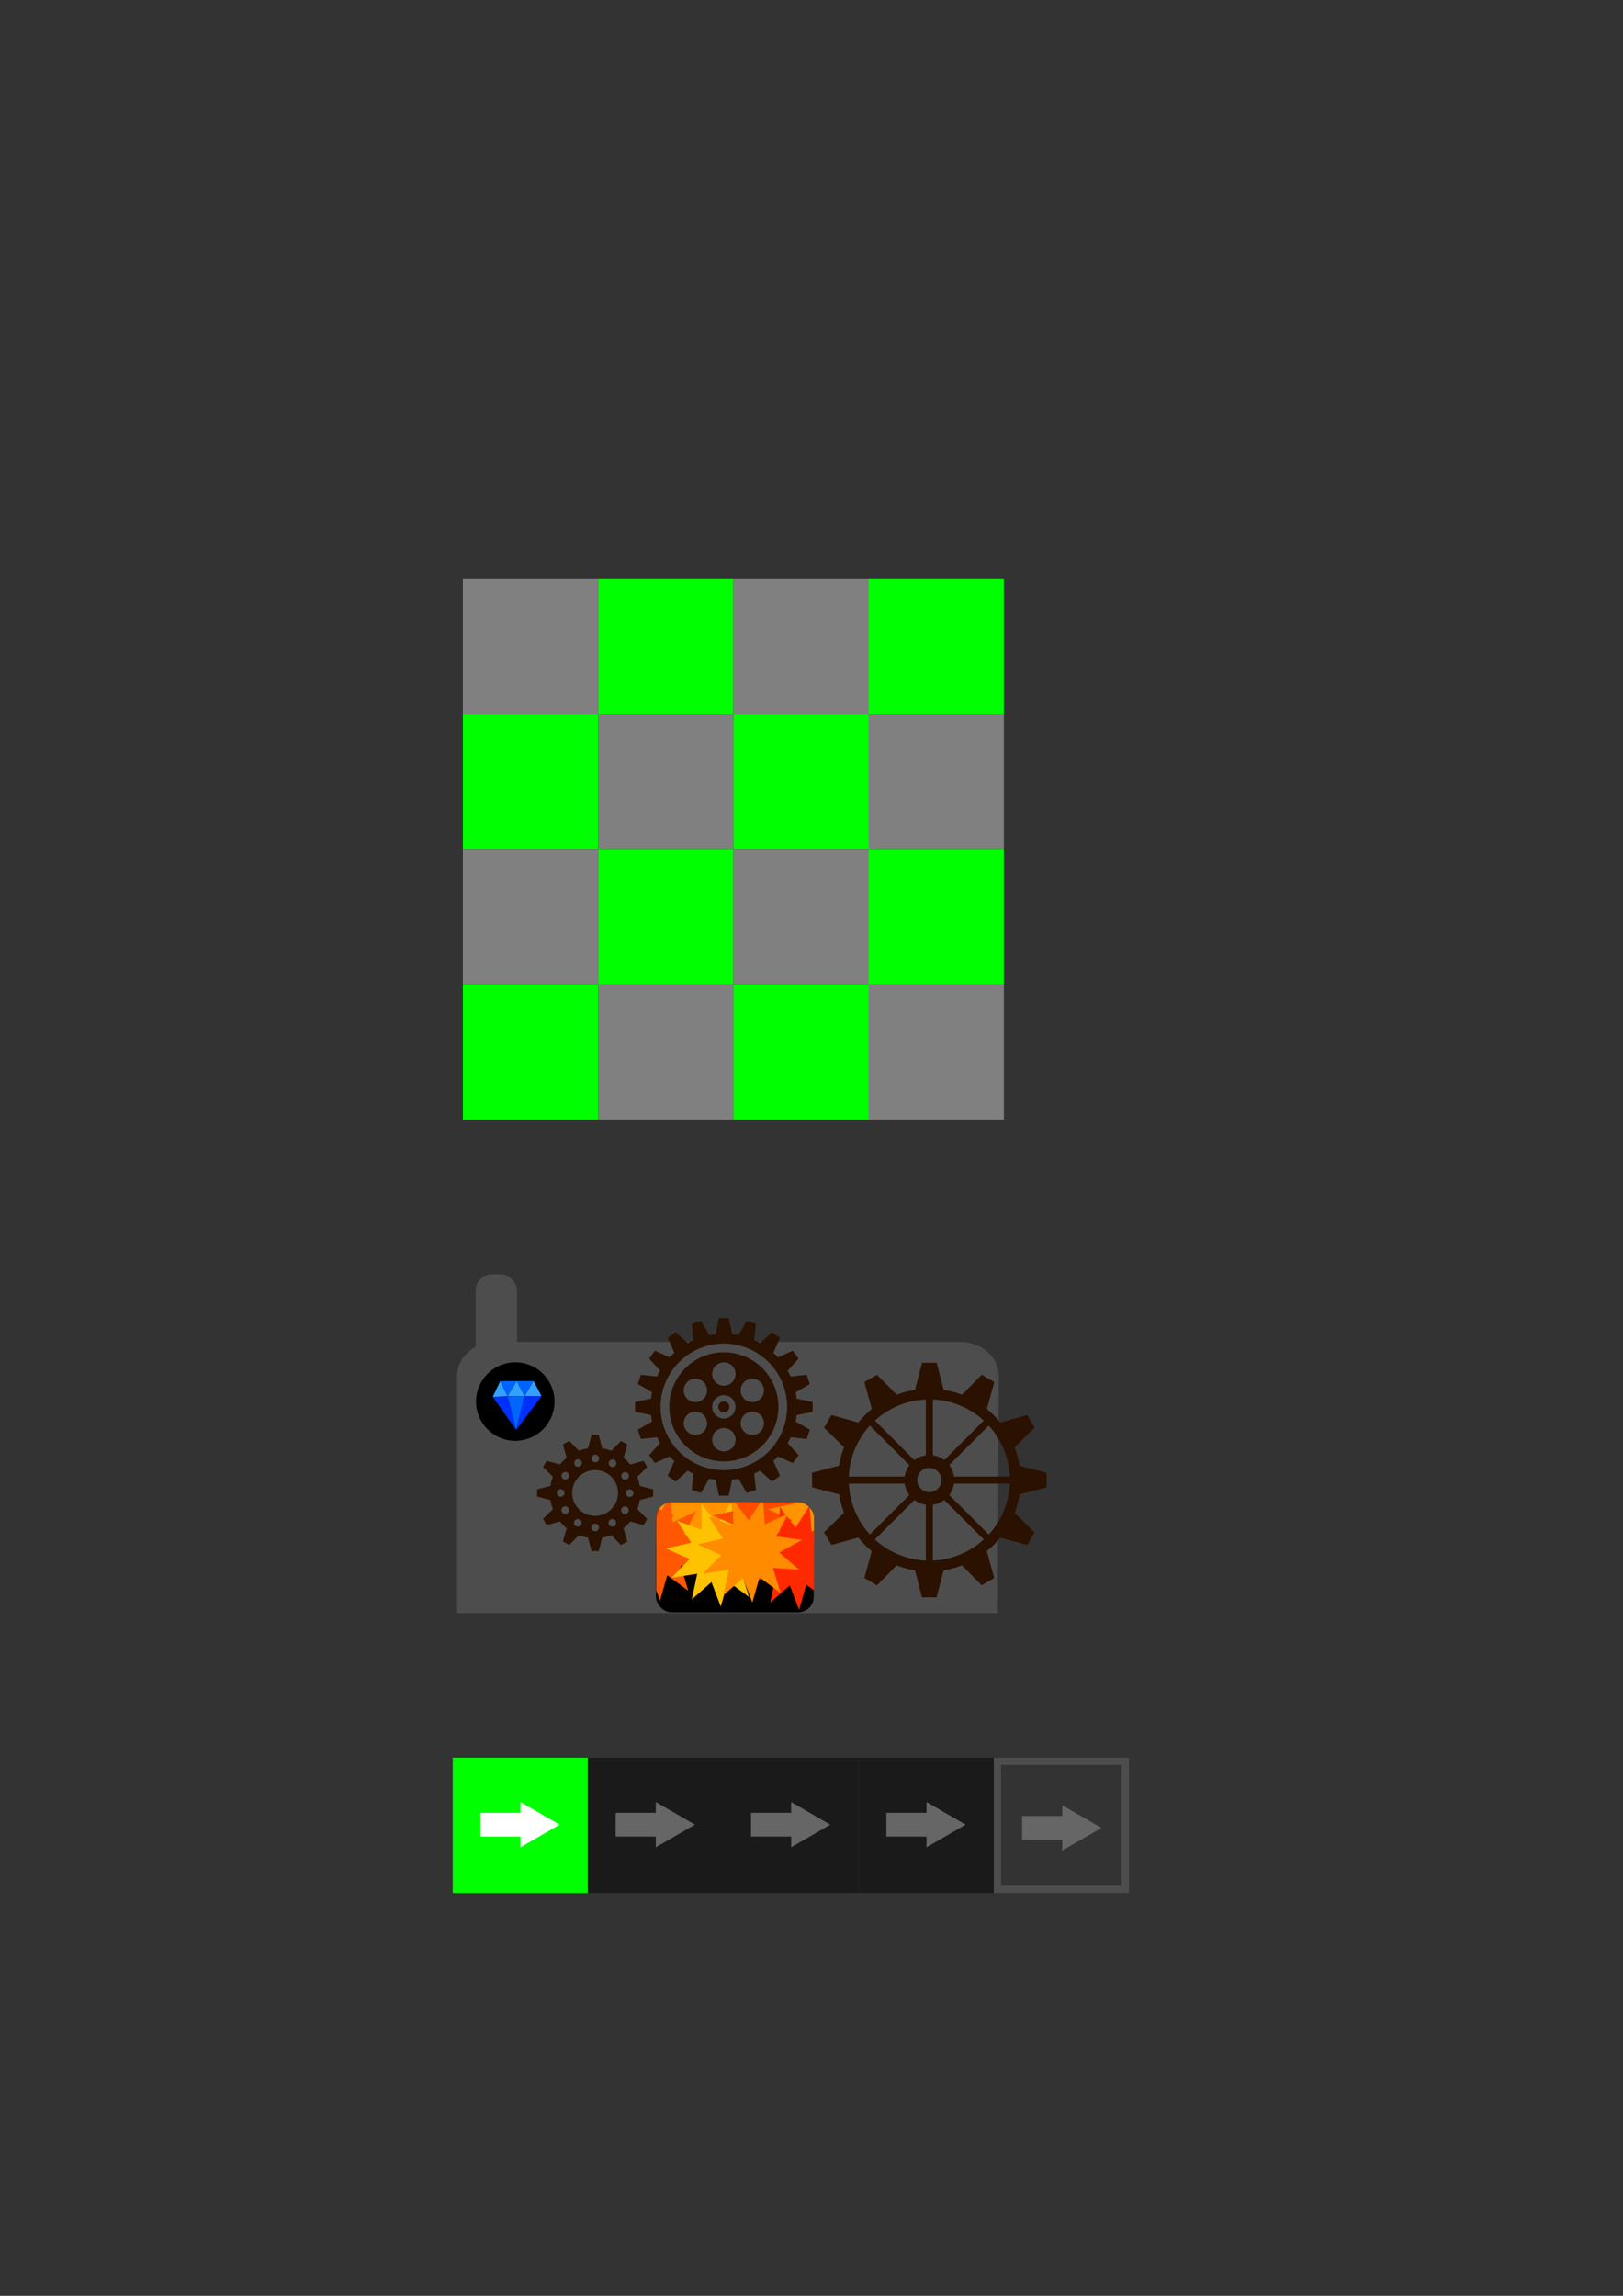 <?xml version="1.0" encoding="UTF-8" standalone="no"?>
<!-- Created with Inkscape (http://www.inkscape.org/) -->

<svg
   xmlns:osb="http://www.openswatchbook.org/uri/2009/osb"
   xmlns:dc="http://purl.org/dc/elements/1.1/"
   xmlns:cc="http://creativecommons.org/ns#"
   xmlns:rdf="http://www.w3.org/1999/02/22-rdf-syntax-ns#"
   xmlns:svg="http://www.w3.org/2000/svg"
   xmlns="http://www.w3.org/2000/svg"
   xmlns:sodipodi="http://sodipodi.sourceforge.net/DTD/sodipodi-0.dtd"
   xmlns:inkscape="http://www.inkscape.org/namespaces/inkscape"
   width="210mm"
   height="297mm"
   viewBox="0 0 210 297"
   version="1.1"
   id="svg8"
   inkscape:version="0.92.4 (unknown)"
   sodipodi:docname="gem_bank.svg">
  <rect x="0" y="0" width="210" height="297" fill="#333333" stroke="none"/>
  <defs
     id="defs2">
    <linearGradient
       id="linearGradient6658"
       osb:paint="solid">
      <stop
         style="stop-color:#604c43;stop-opacity:1;"
         offset="0"
         id="stop6660" />
    </linearGradient>
    <clipPath
       clipPathUnits="userSpaceOnUse"
       id="clipPath948">
      <rect
         style="color:#000000;clip-rule:nonzero;display:inline;overflow:visible;visibility:visible;opacity:1;isolation:auto;mix-blend-mode:normal;color-interpolation:sRGB;color-interpolation-filters:linearRGB;solid-color:#000000;solid-opacity:1;fill:#000000;fill-opacity:1;fill-rule:nonzero;stroke:none;stroke-width:4;stroke-linecap:round;stroke-linejoin:round;stroke-miterlimit:4;stroke-dasharray:none;stroke-dashoffset:0;stroke-opacity:1;color-rendering:auto;image-rendering:auto;shape-rendering:auto;text-rendering:auto;enable-background:accumulate"
         id="rect950"
         width="20.411"
         height="14.174"
         x="121.897"
         y="141.841"
         ry="2.005" />
    </clipPath>
    <clipPath
       clipPathUnits="userSpaceOnUse"
       id="clipPath948-6">
      <rect
         style="color:#000000;clip-rule:nonzero;display:inline;overflow:visible;visibility:visible;opacity:1;isolation:auto;mix-blend-mode:normal;color-interpolation:sRGB;color-interpolation-filters:linearRGB;solid-color:#000000;solid-opacity:1;fill:#000000;fill-opacity:1;fill-rule:nonzero;stroke:none;stroke-width:4;stroke-linecap:round;stroke-linejoin:round;stroke-miterlimit:4;stroke-dasharray:none;stroke-dashoffset:0;stroke-opacity:1;color-rendering:auto;image-rendering:auto;shape-rendering:auto;text-rendering:auto;enable-background:accumulate"
         id="rect950-7"
         width="20.411"
         height="14.174"
         x="121.897"
         y="141.841"
         ry="2.005" />
    </clipPath>
  </defs>
  <sodipodi:namedview
     id="base"
     pagecolor="#ffffff"
     bordercolor="#666666"
     borderopacity="1.0"
     inkscape:pageopacity="0.0"
     inkscape:pageshadow="2"
     inkscape:zoom="0.98994949"
     inkscape:cx="458.07931"
     inkscape:cy="431.16289"
     inkscape:document-units="mm"
     inkscape:current-layer="layer1"
     showgrid="false"
     inkscape:window-width="1280"
     inkscape:window-height="975"
     inkscape:window-x="0"
     inkscape:window-y="0"
     inkscape:window-maximized="1"
     inkscape:snap-global="false"
     inkscape:snap-bbox="false" />
  <g
     inkscape:label="Layer 1"
     inkscape:groupmode="layer"
     id="layer1">
    <g
       id="g986"
       transform="translate(0.756,-81.265)">
      <rect
         inkscape:export-ydpi="92.889999"
         inkscape:export-xdpi="92.889999"
         y="173.591"
         x="59.136"
         height="17.5"
         width="17.5"
         id="rect1113-36"
         style="color:#000000;clip-rule:nonzero;display:inline;overflow:visible;visibility:visible;opacity:1;isolation:auto;mix-blend-mode:normal;color-interpolation:sRGB;color-interpolation-filters:linearRGB;solid-color:#000000;solid-opacity:1;fill:#00ff00;fill-opacity:1;fill-rule:nonzero;stroke:none;stroke-width:4.014;stroke-linecap:round;stroke-linejoin:round;stroke-miterlimit:4;stroke-dasharray:none;stroke-dashoffset:0;stroke-opacity:1;color-rendering:auto;image-rendering:auto;shape-rendering:auto;text-rendering:auto;enable-background:accumulate" />
      <rect
         inkscape:export-ydpi="92.889999"
         inkscape:export-xdpi="92.889999"
         y="173.591"
         x="76.636"
         height="17.5"
         width="17.5"
         id="rect1113-36-7"
         style="color:#000000;clip-rule:nonzero;display:inline;overflow:visible;visibility:visible;opacity:1;isolation:auto;mix-blend-mode:normal;color-interpolation:sRGB;color-interpolation-filters:linearRGB;solid-color:#000000;solid-opacity:1;fill:#808080;fill-opacity:1;fill-rule:nonzero;stroke:none;stroke-width:4.014;stroke-linecap:round;stroke-linejoin:round;stroke-miterlimit:4;stroke-dasharray:none;stroke-dashoffset:0;stroke-opacity:1;color-rendering:auto;image-rendering:auto;shape-rendering:auto;text-rendering:auto;enable-background:accumulate" />
      <rect
         inkscape:export-ydpi="92.889999"
         inkscape:export-xdpi="92.889999"
         y="173.591"
         x="94.136"
         height="17.5"
         width="17.5"
         id="rect1113-36-5"
         style="color:#000000;clip-rule:nonzero;display:inline;overflow:visible;visibility:visible;opacity:1;isolation:auto;mix-blend-mode:normal;color-interpolation:sRGB;color-interpolation-filters:linearRGB;solid-color:#000000;solid-opacity:1;fill:#00ff00;fill-opacity:1;fill-rule:nonzero;stroke:none;stroke-width:4.014;stroke-linecap:round;stroke-linejoin:round;stroke-miterlimit:4;stroke-dasharray:none;stroke-dashoffset:0;stroke-opacity:1;color-rendering:auto;image-rendering:auto;shape-rendering:auto;text-rendering:auto;enable-background:accumulate" />
      <rect
         inkscape:export-ydpi="92.889999"
         inkscape:export-xdpi="92.889999"
         y="173.591"
         x="111.636"
         height="17.5"
         width="17.5"
         id="rect1113-36-7-3"
         style="color:#000000;clip-rule:nonzero;display:inline;overflow:visible;visibility:visible;opacity:1;isolation:auto;mix-blend-mode:normal;color-interpolation:sRGB;color-interpolation-filters:linearRGB;solid-color:#000000;solid-opacity:1;fill:#808080;fill-opacity:1;fill-rule:nonzero;stroke:none;stroke-width:4.014;stroke-linecap:round;stroke-linejoin:round;stroke-miterlimit:4;stroke-dasharray:none;stroke-dashoffset:0;stroke-opacity:1;color-rendering:auto;image-rendering:auto;shape-rendering:auto;text-rendering:auto;enable-background:accumulate" />
      <rect
         inkscape:export-ydpi="92.889999"
         inkscape:export-xdpi="92.889999"
         y="156.091"
         x="59.136"
         height="17.5"
         width="17.5"
         id="rect1113-36-56"
         style="color:#000000;clip-rule:nonzero;display:inline;overflow:visible;visibility:visible;opacity:1;isolation:auto;mix-blend-mode:normal;color-interpolation:sRGB;color-interpolation-filters:linearRGB;solid-color:#000000;solid-opacity:1;fill:#808080;fill-opacity:1;fill-rule:nonzero;stroke:none;stroke-width:4.014;stroke-linecap:round;stroke-linejoin:round;stroke-miterlimit:4;stroke-dasharray:none;stroke-dashoffset:0;stroke-opacity:1;color-rendering:auto;image-rendering:auto;shape-rendering:auto;text-rendering:auto;enable-background:accumulate" />
      <rect
         inkscape:export-ydpi="92.889999"
         inkscape:export-xdpi="92.889999"
         y="156.091"
         x="76.636"
         height="17.5"
         width="17.5"
         id="rect1113-36-7-2"
         style="color:#000000;clip-rule:nonzero;display:inline;overflow:visible;visibility:visible;opacity:1;isolation:auto;mix-blend-mode:normal;color-interpolation:sRGB;color-interpolation-filters:linearRGB;solid-color:#000000;solid-opacity:1;fill:#00ff00;fill-opacity:1;fill-rule:nonzero;stroke:none;stroke-width:4.014;stroke-linecap:round;stroke-linejoin:round;stroke-miterlimit:4;stroke-dasharray:none;stroke-dashoffset:0;stroke-opacity:1;color-rendering:auto;image-rendering:auto;shape-rendering:auto;text-rendering:auto;enable-background:accumulate" />
      <rect
         inkscape:export-ydpi="92.889999"
         inkscape:export-xdpi="92.889999"
         y="156.091"
         x="94.136"
         height="17.5"
         width="17.5"
         id="rect1113-36-5-9"
         style="color:#000000;clip-rule:nonzero;display:inline;overflow:visible;visibility:visible;opacity:1;isolation:auto;mix-blend-mode:normal;color-interpolation:sRGB;color-interpolation-filters:linearRGB;solid-color:#000000;solid-opacity:1;fill:#808080;fill-opacity:1;fill-rule:nonzero;stroke:none;stroke-width:4.014;stroke-linecap:round;stroke-linejoin:round;stroke-miterlimit:4;stroke-dasharray:none;stroke-dashoffset:0;stroke-opacity:1;color-rendering:auto;image-rendering:auto;shape-rendering:auto;text-rendering:auto;enable-background:accumulate" />
      <rect
         inkscape:export-ydpi="92.889999"
         inkscape:export-xdpi="92.889999"
         y="156.091"
         x="111.636"
         height="17.5"
         width="17.5"
         id="rect1113-36-7-3-1"
         style="color:#000000;clip-rule:nonzero;display:inline;overflow:visible;visibility:visible;opacity:1;isolation:auto;mix-blend-mode:normal;color-interpolation:sRGB;color-interpolation-filters:linearRGB;solid-color:#000000;solid-opacity:1;fill:#00ff00;fill-opacity:1;fill-rule:nonzero;stroke:none;stroke-width:4.014;stroke-linecap:round;stroke-linejoin:round;stroke-miterlimit:4;stroke-dasharray:none;stroke-dashoffset:0;stroke-opacity:1;color-rendering:auto;image-rendering:auto;shape-rendering:auto;text-rendering:auto;enable-background:accumulate" />
      <rect
         inkscape:export-ydpi="92.889999"
         inkscape:export-xdpi="92.889999"
         y="208.591"
         x="59.136"
         height="17.5"
         width="17.5"
         id="rect1113-36-2"
         style="color:#000000;clip-rule:nonzero;display:inline;overflow:visible;visibility:visible;opacity:1;isolation:auto;mix-blend-mode:normal;color-interpolation:sRGB;color-interpolation-filters:linearRGB;solid-color:#000000;solid-opacity:1;fill:#00ff00;fill-opacity:1;fill-rule:nonzero;stroke:none;stroke-width:4.014;stroke-linecap:round;stroke-linejoin:round;stroke-miterlimit:4;stroke-dasharray:none;stroke-dashoffset:0;stroke-opacity:1;color-rendering:auto;image-rendering:auto;shape-rendering:auto;text-rendering:auto;enable-background:accumulate" />
      <rect
         inkscape:export-ydpi="92.889999"
         inkscape:export-xdpi="92.889999"
         y="208.591"
         x="76.636"
         height="17.5"
         width="17.5"
         id="rect1113-36-7-7"
         style="color:#000000;clip-rule:nonzero;display:inline;overflow:visible;visibility:visible;opacity:1;isolation:auto;mix-blend-mode:normal;color-interpolation:sRGB;color-interpolation-filters:linearRGB;solid-color:#000000;solid-opacity:1;fill:#808080;fill-opacity:1;fill-rule:nonzero;stroke:none;stroke-width:4.014;stroke-linecap:round;stroke-linejoin:round;stroke-miterlimit:4;stroke-dasharray:none;stroke-dashoffset:0;stroke-opacity:1;color-rendering:auto;image-rendering:auto;shape-rendering:auto;text-rendering:auto;enable-background:accumulate" />
      <rect
         inkscape:export-ydpi="92.889999"
         inkscape:export-xdpi="92.889999"
         y="208.591"
         x="94.136"
         height="17.5"
         width="17.5"
         id="rect1113-36-5-0"
         style="color:#000000;clip-rule:nonzero;display:inline;overflow:visible;visibility:visible;opacity:1;isolation:auto;mix-blend-mode:normal;color-interpolation:sRGB;color-interpolation-filters:linearRGB;solid-color:#000000;solid-opacity:1;fill:#00ff00;fill-opacity:1;fill-rule:nonzero;stroke:none;stroke-width:4.014;stroke-linecap:round;stroke-linejoin:round;stroke-miterlimit:4;stroke-dasharray:none;stroke-dashoffset:0;stroke-opacity:1;color-rendering:auto;image-rendering:auto;shape-rendering:auto;text-rendering:auto;enable-background:accumulate" />
      <rect
         inkscape:export-ydpi="92.889999"
         inkscape:export-xdpi="92.889999"
         y="208.591"
         x="111.636"
         height="17.5"
         width="17.5"
         id="rect1113-36-7-3-9"
         style="color:#000000;clip-rule:nonzero;display:inline;overflow:visible;visibility:visible;opacity:1;isolation:auto;mix-blend-mode:normal;color-interpolation:sRGB;color-interpolation-filters:linearRGB;solid-color:#000000;solid-opacity:1;fill:#808080;fill-opacity:1;fill-rule:nonzero;stroke:none;stroke-width:4.014;stroke-linecap:round;stroke-linejoin:round;stroke-miterlimit:4;stroke-dasharray:none;stroke-dashoffset:0;stroke-opacity:1;color-rendering:auto;image-rendering:auto;shape-rendering:auto;text-rendering:auto;enable-background:accumulate" />
      <rect
         inkscape:export-ydpi="92.889999"
         inkscape:export-xdpi="92.889999"
         y="191.091"
         x="59.136"
         height="17.5"
         width="17.5"
         id="rect1113-36-56-3"
         style="color:#000000;clip-rule:nonzero;display:inline;overflow:visible;visibility:visible;opacity:1;isolation:auto;mix-blend-mode:normal;color-interpolation:sRGB;color-interpolation-filters:linearRGB;solid-color:#000000;solid-opacity:1;fill:#808080;fill-opacity:1;fill-rule:nonzero;stroke:none;stroke-width:4.014;stroke-linecap:round;stroke-linejoin:round;stroke-miterlimit:4;stroke-dasharray:none;stroke-dashoffset:0;stroke-opacity:1;color-rendering:auto;image-rendering:auto;shape-rendering:auto;text-rendering:auto;enable-background:accumulate" />
      <rect
         inkscape:export-ydpi="92.889999"
         inkscape:export-xdpi="92.889999"
         y="191.091"
         x="76.636"
         height="17.5"
         width="17.5"
         id="rect1113-36-7-2-6"
         style="color:#000000;clip-rule:nonzero;display:inline;overflow:visible;visibility:visible;opacity:1;isolation:auto;mix-blend-mode:normal;color-interpolation:sRGB;color-interpolation-filters:linearRGB;solid-color:#000000;solid-opacity:1;fill:#00ff00;fill-opacity:1;fill-rule:nonzero;stroke:none;stroke-width:4.014;stroke-linecap:round;stroke-linejoin:round;stroke-miterlimit:4;stroke-dasharray:none;stroke-dashoffset:0;stroke-opacity:1;color-rendering:auto;image-rendering:auto;shape-rendering:auto;text-rendering:auto;enable-background:accumulate" />
      <rect
         inkscape:export-ydpi="92.889999"
         inkscape:export-xdpi="92.889999"
         y="191.091"
         x="94.136"
         height="17.5"
         width="17.5"
         id="rect1113-36-5-9-0"
         style="color:#000000;clip-rule:nonzero;display:inline;overflow:visible;visibility:visible;opacity:1;isolation:auto;mix-blend-mode:normal;color-interpolation:sRGB;color-interpolation-filters:linearRGB;solid-color:#000000;solid-opacity:1;fill:#808080;fill-opacity:1;fill-rule:nonzero;stroke:none;stroke-width:4.014;stroke-linecap:round;stroke-linejoin:round;stroke-miterlimit:4;stroke-dasharray:none;stroke-dashoffset:0;stroke-opacity:1;color-rendering:auto;image-rendering:auto;shape-rendering:auto;text-rendering:auto;enable-background:accumulate" />
      <rect
         inkscape:export-ydpi="92.889999"
         inkscape:export-xdpi="92.889999"
         y="191.091"
         x="111.636"
         height="17.5"
         width="17.5"
         id="rect1113-36-7-3-1-6"
         style="color:#000000;clip-rule:nonzero;display:inline;overflow:visible;visibility:visible;opacity:1;isolation:auto;mix-blend-mode:normal;color-interpolation:sRGB;color-interpolation-filters:linearRGB;solid-color:#000000;solid-opacity:1;fill:#00ff00;fill-opacity:1;fill-rule:nonzero;stroke:none;stroke-width:4.014;stroke-linecap:round;stroke-linejoin:round;stroke-miterlimit:4;stroke-dasharray:none;stroke-dashoffset:0;stroke-opacity:1;color-rendering:auto;image-rendering:auto;shape-rendering:auto;text-rendering:auto;enable-background:accumulate" />
    </g>
    <path
       sodipodi:nodetypes="ssccccs"
       inkscape:connector-curvature="0"
       id="rect853-5"
       d="m 64.152,173.598 h 60.078 c 2.774,0 5.007,1.956 5.007,4.385 l -0.139,30.694 H 59.145 l -10e-7,-30.694 c 0,-2.429 2.233,-4.385 5.007,-4.385 z"
       style="color:#000000;clip-rule:nonzero;display:inline;overflow:visible;visibility:visible;opacity:1;isolation:auto;mix-blend-mode:normal;color-interpolation:sRGB;color-interpolation-filters:linearRGB;solid-color:#000000;solid-opacity:1;fill:#4d4d4d;fill-opacity:1;fill-rule:nonzero;stroke:none;stroke-width:3.896;stroke-linecap:round;stroke-linejoin:round;stroke-miterlimit:4;stroke-dasharray:none;stroke-dashoffset:0;stroke-opacity:1;color-rendering:auto;image-rendering:auto;shape-rendering:auto;text-rendering:auto;enable-background:accumulate"
       inkscape:export-xdpi="92.889999"
       inkscape:export-ydpi="92.889999" />
    <rect
       style="color:#000000;clip-rule:nonzero;display:inline;overflow:visible;visibility:visible;opacity:1;isolation:auto;mix-blend-mode:normal;color-interpolation:sRGB;color-interpolation-filters:linearRGB;solid-color:#000000;solid-opacity:1;fill:#4d4d4d;fill-opacity:1;fill-rule:nonzero;stroke:none;stroke-width:3.546;stroke-linecap:round;stroke-linejoin:round;stroke-miterlimit:4;stroke-dasharray:none;stroke-dashoffset:0;stroke-opacity:1;color-rendering:auto;image-rendering:auto;shape-rendering:auto;text-rendering:auto;enable-background:accumulate"
       id="rect855-3"
       width="5.345"
       height="11.759"
       x="61.551"
       y="164.846"
       ry="2.1"
       inkscape:export-xdpi="92.889999"
       inkscape:export-ydpi="92.889999" />
    <path
       style="color:#000000;clip-rule:nonzero;display:inline;overflow:visible;visibility:visible;opacity:1;isolation:auto;mix-blend-mode:normal;color-interpolation:sRGB;color-interpolation-filters:linearRGB;solid-color:#000000;solid-opacity:1;fill:#2b1100;fill-opacity:1;fill-rule:nonzero;stroke:none;stroke-width:0.101;stroke-linecap:butt;stroke-linejoin:miter;stroke-miterlimit:4;stroke-dasharray:none;stroke-dashoffset:0;stroke-opacity:1;color-rendering:auto;image-rendering:auto;shape-rendering:auto;text-rendering:auto;enable-background:accumulate"
       d="m 119.306,176.292 -0.913,3.504 a 11.83,11.83 0 0 0 -2.372,0.636 l -2.543,-2.579 -0.806,0.466 v -7.3e-4 l -0.826,0.476 0.96,3.484 a 11.83,11.83 0 0 0 -1.748,1.741 l -3.479,-0.959 v 0 l -0.465,0.806 h -7.4e-4 l -0.477,0.826 2.57,2.535 a 11.83,11.83 0 0 0 -0.635,2.382 l -3.497,0.91 v 0.931 h -0.002 v 0.954 l 3.501,0.912 a 11.83,11.83 0 0 0 0.637,2.376 l -2.576,2.541 0.465,0.806 h -7.3e-4 l 0.477,0.827 3.48,-0.959 a 11.83,11.83 0 0 0 1.743,1.75 l -0.957,3.476 0.806,0.465 v 7.4e-4 l 0.826,0.477 2.533,-2.569 a 11.83,11.83 0 0 0 2.384,0.636 l 0.91,3.495 h 0.931 v 7.3e-4 h 0.955 l 0.912,-3.501 a 11.83,11.83 0 0 0 2.375,-0.637 l 2.541,2.576 0.806,-0.465 v 7.4e-4 l 0.826,-0.477 -0.959,-3.482 a 11.83,11.83 0 0 0 1.748,-1.742 l 3.478,0.958 0.466,-0.806 h 7.5e-4 l 0.477,-0.826 -2.571,-2.535 a 11.83,11.83 0 0 0 0.634,-2.381 l 3.499,-0.911 v -0.931 h 7.4e-4 v -0.955 l -3.504,-0.913 a 11.83,11.83 0 0 0 -0.636,-2.372 l 2.579,-2.544 -0.465,-0.806 v -7.4e-4 l -0.477,-0.826 -3.485,0.96 a 11.83,11.83 0 0 0 -1.74,-1.746 l 0.959,-3.481 -0.806,-0.465 v -7.4e-4 l -0.826,-0.477 -2.537,2.574 a 11.83,11.83 0 0 0 -2.379,-0.635 l -0.911,-3.5 h -0.931 v -7.4e-4 h -0.955 z m 1.398,4.755 a 10.439,10.439 0 0 1 6.59,2.725 l -5.111,5.111 a 3.231,3.231 0 0 0 -1.479,-0.612 z m -0.914,0.002 v 7.221 a 3.231,3.231 0 0 0 -1.48,0.613 l -5.106,-5.106 a 10.439,10.439 0 0 1 6.586,-2.728 z m -7.237,3.369 5.111,5.111 a 3.231,3.231 0 0 0 -0.612,1.479 h -7.224 a 10.439,10.439 0 0 1 2.725,-6.59 z m 15.382,0.005 a 10.439,10.439 0 0 1 2.728,6.585 h -7.221 a 3.231,3.231 0 0 0 -0.613,-1.479 z m -7.689,5.478 a 1.564,1.564 0 0 1 1.564,1.564 1.564,1.564 0 0 1 -1.564,1.564 1.564,1.564 0 0 1 -1.564,-1.564 1.564,1.564 0 0 1 1.564,-1.564 z m -10.416,2.021 h 7.221 a 3.231,3.231 0 0 0 0.613,1.479 l -5.106,5.106 a 10.439,10.439 0 0 1 -2.728,-6.585 z m 13.611,0 h 7.224 a 10.439,10.439 0 0 1 -2.725,6.59 l -5.111,-5.111 a 3.231,3.231 0 0 0 0.612,-1.479 z m -5.13,2.125 a 3.231,3.231 0 0 0 1.479,0.612 v 7.224 a 10.439,10.439 0 0 1 -6.59,-2.725 z m 3.872,0 5.106,5.106 a 10.439,10.439 0 0 1 -6.585,2.728 v -7.221 a 3.231,3.231 0 0 0 1.479,-0.613 z"
       id="path4254-1-2-40-1-2-3-7-5"
       inkscape:connector-curvature="0"
       inkscape:export-xdpi="92.889999"
       inkscape:export-ydpi="92.889999" />
    <g
       id="g5717-5-5-7-6-6"
       transform="matrix(0.111,0,0,0.111,-96.482,163.433)"
       style="fill:#2b1100"
       inkscape:export-xdpi="92.889999"
       inkscape:export-ydpi="92.889999">
      <path
         inkscape:connector-curvature="0"
         id="rect4648-7-5-4-8-9-2-2"
         d="m 1707.291,63.776 -3.883,18.59 a 85.56,85.56 0 0 0 -7.484,1.182 l -9.494,-16.471 -3.814,1.24 -3.213,1.045 -3.816,1.238 2.049,18.865 a 85.56,85.56 0 0 0 -6.752,3.453 l -14.115,-12.73 -3.246,2.357 -2.732,1.986 -3.246,2.357 7.766,17.277 a 85.56,85.56 0 0 0 -5.359,5.393 l -17.342,-7.738 -2.357,3.246 -1.986,2.732 -2.357,3.246 12.688,13.994 a 85.56,85.56 0 0 0 -3.434,6.818 l -18.846,-1.996 -1.238,3.816 -1.045,3.213 -1.24,3.814 v 0 l 16.477,9.438 a 85.56,85.56 0 0 0 -1.203,7.488 l -18.58,3.936 v 4.01 3.379 4.012 l 18.588,3.883 a 85.56,85.56 0 0 0 1.182,7.488 l -16.469,9.49 1.24,3.814 1.043,3.213 1.24,3.816 18.861,-2.049 a 85.56,85.56 0 0 0 3.451,6.754 l -12.727,14.113 2.357,3.246 1.986,2.732 2.357,3.246 v 0 l 17.27,-7.762 a 85.56,85.56 0 0 0 5.395,5.365 l -7.732,17.332 3.244,2.357 2.734,1.986 3.246,2.359 v -0.002 l 13.986,-12.682 a 85.56,85.56 0 0 0 6.824,3.439 l -1.994,18.834 3.814,1.24 3.215,1.043 3.814,1.24 9.432,-16.467 a 85.56,85.56 0 0 0 7.496,1.205 l 3.932,18.568 h 4.012 3.379 4.012 v -0.002 l 3.879,-18.574 a 85.56,85.56 0 0 0 7.496,-1.184 l 9.484,16.457 3.816,-1.24 3.213,-1.043 3.814,-1.24 -2.047,-18.848 a 85.56,85.56 0 0 0 6.764,-3.457 l 14.104,12.719 3.244,-2.357 2.734,-1.986 3.246,-2.357 -7.76,-17.264 a 85.56,85.56 0 0 0 5.369,-5.4 l 17.326,7.73 2.357,-3.244 1.986,-2.734 2.357,-3.244 v -0.002 l -12.678,-13.979 a 85.56,85.56 0 0 0 3.441,-6.832 l 18.826,1.994 1.24,-3.814 1.045,-3.213 1.238,-3.816 -16.465,-9.428 a 85.56,85.56 0 0 0 1.203,-7.5 l 18.568,-3.932 v -4.012 -3.379 -4.012 l -18.578,-3.881 a 85.56,85.56 0 0 0 -1.184,-7.492 l 16.461,-9.486 -1.24,-3.816 -1.043,-3.213 -1.24,-3.814 -18.854,2.049 a 85.56,85.56 0 0 0 -3.457,-6.76 l 12.725,-14.109 -2.359,-3.244 -1.984,-2.734 -2.359,-3.244 -17.267,7.76 a 85.56,85.56 0 0 0 -5.399,-5.363 l 7.734,-17.334 -3.246,-2.357 -2.732,-1.986 -3.246,-2.357 -13.99,12.686 a 85.56,85.56 0 0 0 -6.822,-3.438 l 1.996,-18.838 -3.816,-1.24 -3.213,-1.045 -3.814,-1.238 -9.435,16.475 a 85.56,85.56 0 0 0 -7.49,-1.201 l -3.934,-18.58 h -4.012 -3.379 -4.012 z m 5.693,29.748 a 73.75,73.75 0 0 1 73.75,73.75 73.75,73.75 0 0 1 -73.75,73.75 73.75,73.75 0 0 1 -73.75,-73.75 73.75,73.75 0 0 1 73.75,-73.75 z"
         style="color:#000000;clip-rule:nonzero;display:inline;overflow:visible;visibility:visible;opacity:1;isolation:auto;mix-blend-mode:normal;color-interpolation:sRGB;color-interpolation-filters:linearRGB;solid-color:#000000;solid-opacity:1;fill:#2b1100;fill-opacity:1;fill-rule:nonzero;stroke:none;stroke-width:1;stroke-linecap:butt;stroke-linejoin:miter;stroke-miterlimit:4;stroke-dasharray:none;stroke-dashoffset:0;stroke-opacity:1;color-rendering:auto;image-rendering:auto;shape-rendering:auto;text-rendering:auto;enable-background:accumulate" />
      <path
         inkscape:connector-curvature="0"
         id="path4556-0-3-8-7-0-9-9"
         d="m 1711.484,103.688 a 63.601,63.601 0 0 0 -30.3,8.503 63.601,63.601 0 0 0 -23.279,86.88 63.601,63.601 0 0 0 86.88,23.281 63.601,63.601 0 0 0 23.279,-86.882 63.601,63.601 0 0 0 -56.58,-31.782 z m 1.501,11.683 a 13.614,13.614 0 0 1 13.614,13.614 13.614,13.614 0 0 1 -13.614,13.615 13.614,13.614 0 0 1 -13.614,-13.615 13.614,13.614 0 0 1 13.614,-13.614 z m -32.835,19.145 a 13.614,13.614 0 0 1 6.485,1.822 13.614,13.614 0 0 1 4.984,18.596 13.614,13.614 0 0 1 -18.598,4.984 13.614,13.614 0 0 1 -4.982,-18.598 13.614,13.614 0 0 1 11.148,-6.792 13.614,13.614 0 0 1 0.963,-0.012 z m 65.67,0.003 a 13.614,13.614 0 0 1 12.111,6.803 13.614,13.614 0 0 1 -4.982,18.598 13.614,13.614 0 0 1 -18.598,-4.984 13.614,13.614 0 0 1 4.984,-18.596 13.614,13.614 0 0 1 6.485,-1.82 z m -32.835,19.137 a 13.614,13.614 0 0 1 13.614,13.614 13.614,13.614 0 0 1 -13.614,13.615 13.614,13.614 0 0 1 -13.614,-13.615 13.614,13.614 0 0 1 13.614,-13.614 z m 0,7.195 a 6.425,6.425 0 0 0 -6.426,6.426 6.425,6.425 0 0 0 6.426,6.424 6.425,6.425 0 0 0 6.424,-6.424 6.425,6.425 0 0 0 -6.424,-6.426 z m -33.477,11.952 a 13.614,13.614 0 0 1 12.111,6.803 13.614,13.614 0 0 1 -4.984,18.598 13.614,13.614 0 0 1 -18.596,-4.982 13.614,13.614 0 0 1 4.982,-18.598 13.614,13.614 0 0 1 6.487,-1.82 z m 66.954,0 a 13.614,13.614 0 0 1 6.487,1.82 13.614,13.614 0 0 1 4.982,18.598 13.614,13.614 0 0 1 -18.596,4.982 13.614,13.614 0 0 1 -4.984,-18.598 13.614,13.614 0 0 1 11.148,-6.791 13.614,13.614 0 0 1 0.963,-0.012 z m -33.477,19.138 a 13.614,13.614 0 0 1 13.614,13.615 13.614,13.614 0 0 1 -13.614,13.614 13.614,13.614 0 0 1 -13.614,-13.614 13.614,13.614 0 0 1 13.614,-13.615 z"
         style="color:#000000;clip-rule:nonzero;display:inline;overflow:visible;visibility:visible;opacity:1;isolation:auto;mix-blend-mode:normal;color-interpolation:sRGB;color-interpolation-filters:linearRGB;solid-color:#000000;solid-opacity:1;fill:#2b1100;fill-opacity:1;fill-rule:nonzero;stroke:none;stroke-width:1;stroke-linecap:butt;stroke-linejoin:miter;stroke-miterlimit:4;stroke-dasharray:none;stroke-dashoffset:0;stroke-opacity:1;color-rendering:auto;image-rendering:auto;shape-rendering:auto;text-rendering:auto;enable-background:accumulate" />
    </g>
    <path
       style="color:#000000;clip-rule:nonzero;display:inline;overflow:visible;visibility:visible;opacity:1;isolation:auto;mix-blend-mode:normal;color-interpolation:sRGB;color-interpolation-filters:linearRGB;solid-color:#000000;solid-opacity:1;fill:#2b1100;fill-opacity:1;fill-rule:nonzero;stroke:none;stroke-width:0.098;stroke-linecap:butt;stroke-linejoin:miter;stroke-miterlimit:4;stroke-dasharray:none;stroke-dashoffset:0;stroke-opacity:1;color-rendering:auto;image-rendering:auto;shape-rendering:auto;text-rendering:auto;enable-background:accumulate"
       d="M 77.009,185.63 H 76.537 l -0.452,1.734 a 5.854,5.854 0 0 0 -1.174,0.315 l -1.259,-1.276 -0.399,0.23 v 0 l -0.409,0.236 0.475,1.724 a 5.854,5.854 0 0 0 -0.865,0.861 l -1.721,-0.474 -0.23,0.399 v 0 l -0.236,0.409 1.272,1.254 a 5.854,5.854 0 0 0 -0.314,1.179 l -1.73,0.451 v 0.461 0 0.472 l 1.732,0.451 a 5.854,5.854 0 0 0 0.315,1.176 l -1.275,1.257 0.23,0.399 v 0 l 0.236,0.409 1.722,-0.474 a 5.854,5.854 0 0 0 0.862,0.866 l -0.474,1.72 0.399,0.23 v 0 l 0.409,0.236 1.253,-1.271 a 5.854,5.854 0 0 0 1.18,0.315 l 0.45,1.729 h 0.461 v 0 h 0.472 l 0.451,-1.732 a 5.854,5.854 0 0 0 1.175,-0.316 l 1.257,1.275 0.399,-0.23 v 0 l 0.409,-0.236 -0.474,-1.723 a 5.854,5.854 0 0 0 0.865,-0.862 l 1.721,0.474 0.23,-0.399 v 0 l 0.236,-0.409 -1.272,-1.255 a 5.854,5.854 0 0 0 0.314,-1.178 l 1.732,-0.451 v -0.461 0 -0.472 l -1.734,-0.451 a 5.854,5.854 0 0 0 -0.315,-1.174 l 1.276,-1.259 -0.23,-0.399 v 0 l -0.236,-0.409 -1.725,0.475 a 5.854,5.854 0 0 0 -0.861,-0.864 l 0.475,-1.722 -0.399,-0.231 v 0 l -0.409,-0.236 -1.256,1.273 a 5.854,5.854 0 0 0 -1.177,-0.314 l -0.451,-1.732 h -0.461 v 0 z m 0.019,2.555 a 0.492,0.492 0 0 1 0.492,0.492 0.492,0.492 0 0 1 -0.492,0.492 0.492,0.492 0 0 1 -0.492,-0.492 0.492,0.492 0 0 1 0.492,-0.492 z m -2.246,0.584 a 0.492,0.492 0 0 1 0.438,0.246 0.492,0.492 0 0 1 -0.18,0.672 0.492,0.492 0 0 1 -0.672,-0.18 0.492,0.492 0 0 1 0.18,-0.672 0.492,0.492 0 0 1 0.234,-0.066 z m 4.484,0.027 a 0.492,0.492 0 0 1 0.234,0.066 0.492,0.492 0 0 1 0.18,0.672 0.492,0.492 0 0 1 -0.672,0.18 0.492,0.492 0 0 1 -0.18,-0.672 0.492,0.492 0 0 1 0.403,-0.245 0.492,0.492 0 0 1 0.035,0 z m -2.405,1.381 a 2.964,2.964 0 0 1 1.622,0.394 2.964,2.964 0 0 1 1.085,4.049 2.964,2.964 0 0 1 -4.049,1.085 2.964,2.964 0 0 1 -1.085,-4.049 2.964,2.964 0 0 1 2.427,-1.479 z m -3.704,0.238 a 0.492,0.492 0 0 1 0.234,0.066 0.492,0.492 0 0 1 0.18,0.672 0.492,0.492 0 0 1 -0.672,0.18 0.492,0.492 0 0 1 -0.18,-0.672 0.492,0.492 0 0 1 0.403,-0.246 0.492,0.492 0 0 1 0.035,0 z m 7.713,0.019 a 0.492,0.492 0 0 1 0.438,0.246 0.492,0.492 0 0 1 -0.18,0.672 0.492,0.492 0 0 1 -0.672,-0.18 0.492,0.492 0 0 1 0.18,-0.672 0.492,0.492 0 0 1 0.234,-0.066 z m -8.324,2.207 a 0.492,0.492 0 0 1 0.492,0.492 0.492,0.492 0 0 1 -0.492,0.492 0.492,0.492 0 0 1 -0.492,-0.492 0.492,0.492 0 0 1 0.492,-0.492 z m 8.921,0.03 a 0.492,0.492 0 0 1 0.492,0.492 0.492,0.492 0 0 1 -0.492,0.492 0.492,0.492 0 0 1 -0.492,-0.492 0.492,0.492 0 0 1 0.492,-0.492 z m -8.338,2.198 a 0.492,0.492 0 0 1 0.438,0.246 0.492,0.492 0 0 1 -0.18,0.672 0.492,0.492 0 0 1 -0.672,-0.18 0.492,0.492 0 0 1 0.18,-0.672 0.492,0.492 0 0 1 0.234,-0.066 z m 7.744,0.01 a 0.492,0.492 0 0 1 0.234,0.066 0.492,0.492 0 0 1 0.18,0.672 0.492,0.492 0 0 1 -0.672,0.18 0.492,0.492 0 0 1 -0.18,-0.672 0.492,0.492 0 0 1 0.403,-0.245 0.492,0.492 0 0 1 0.035,0 z m -6.093,1.628 a 0.492,0.492 0 0 1 0.234,0.066 0.492,0.492 0 0 1 0.18,0.672 0.492,0.492 0 0 1 -0.672,0.18 0.492,0.492 0 0 1 -0.18,-0.672 0.492,0.492 0 0 1 0.403,-0.245 0.492,0.492 0 0 1 0.035,0 z m 4.436,0.003 a 0.492,0.492 0 0 1 0.438,0.246 0.492,0.492 0 0 1 -0.18,0.672 0.492,0.492 0 0 1 -0.672,-0.18 0.492,0.492 0 0 1 0.18,-0.672 0.492,0.492 0 0 1 0.234,-0.066 z m -2.219,0.596 a 0.492,0.492 0 0 1 0.492,0.492 0.492,0.492 0 0 1 -0.492,0.492 0.492,0.492 0 0 1 -0.492,-0.492 0.492,0.492 0 0 1 0.492,-0.492 z"
       id="path4254-3-8-4-5-9-7-1"
       inkscape:connector-curvature="0"
       inkscape:export-xdpi="92.889999"
       inkscape:export-ydpi="92.889999" />
    <rect
       style="color:#000000;clip-rule:nonzero;display:inline;overflow:visible;visibility:visible;opacity:1;isolation:auto;mix-blend-mode:normal;color-interpolation:sRGB;color-interpolation-filters:linearRGB;solid-color:#000000;solid-opacity:1;fill:#000000;fill-opacity:1;fill-rule:nonzero;stroke:none;stroke-width:4;stroke-linecap:round;stroke-linejoin:round;stroke-miterlimit:4;stroke-dasharray:none;stroke-dashoffset:0;stroke-opacity:1;color-rendering:auto;image-rendering:auto;shape-rendering:auto;text-rendering:auto;enable-background:accumulate"
       id="rect913-2"
       width="20.411"
       height="14.174"
       x="84.879"
       y="194.397"
       ry="2.005"
       inkscape:export-xdpi="92.889999"
       inkscape:export-ydpi="92.889999" />
    <g
       id="g946-7"
       clip-path="url(#clipPath948-6)"
       transform="translate(-36.986,52.512)"
       inkscape:export-xdpi="92.889999"
       inkscape:export-ydpi="92.889999">
      <path
         inkscape:transform-center-y="-0.30893693"
         inkscape:transform-center-x="1.4361186"
         d="m 124.662,149.267 -2.721,-2.007 -0.929,3.251 -1.204,-3.16 -2.539,2.233 0.696,-3.309 -3.343,0.506 2.374,-2.407 -3.086,-1.382 3.299,-0.742 -1.849,-2.831 3.176,1.16 -0.025,-3.381 2.045,2.693 1.807,-2.858 0.265,3.371 3.065,-1.427 -1.6,2.979 3.35,0.457 -2.956,1.641 2.571,2.195 -3.374,-0.218 z"
         inkscape:randomized="0"
         inkscape:rounded="0"
         inkscape:flatsided="false"
         sodipodi:arg2="1.2423766"
         sodipodi:arg1="0.95677729"
         sodipodi:r2="3.7878234"
         sodipodi:r1="6.842587"
         sodipodi:cy="143.67413"
         sodipodi:cx="120.71915"
         sodipodi:sides="11"
         id="path917-0"
         style="color:#000000;clip-rule:nonzero;display:inline;overflow:visible;visibility:visible;opacity:1;isolation:auto;mix-blend-mode:normal;color-interpolation:sRGB;color-interpolation-filters:linearRGB;solid-color:#000000;solid-opacity:1;fill:#ff4b00;fill-opacity:1;fill-rule:nonzero;stroke:none;stroke-width:1.941;stroke-linecap:round;stroke-linejoin:round;stroke-miterlimit:4;stroke-dasharray:none;stroke-dashoffset:0;stroke-opacity:1;color-rendering:auto;image-rendering:auto;shape-rendering:auto;text-rendering:auto;enable-background:accumulate"
         sodipodi:type="star" />
      <path
         inkscape:transform-center-y="-0.30893693"
         inkscape:transform-center-x="1.4361186"
         d="m 131.835,148.47 -2.721,-2.007 -0.929,3.251 -1.204,-3.16 -2.539,2.233 0.696,-3.309 -3.343,0.506 2.374,-2.407 -3.086,-1.382 3.299,-0.742 -1.849,-2.831 3.176,1.16 -0.025,-3.381 2.045,2.693 1.807,-2.858 0.265,3.371 3.065,-1.427 -1.6,2.979 3.35,0.457 -2.956,1.641 2.571,2.195 -3.374,-0.218 z"
         inkscape:randomized="0"
         inkscape:rounded="0"
         inkscape:flatsided="false"
         sodipodi:arg2="1.2423766"
         sodipodi:arg1="0.95677729"
         sodipodi:r2="3.7878234"
         sodipodi:r1="6.842587"
         sodipodi:cy="142.8775"
         sodipodi:cx="127.89212"
         sodipodi:sides="11"
         id="path917-3-9"
         style="color:#000000;clip-rule:nonzero;display:inline;overflow:visible;visibility:visible;opacity:1;isolation:auto;mix-blend-mode:normal;color-interpolation:sRGB;color-interpolation-filters:linearRGB;solid-color:#000000;solid-opacity:1;fill:#ff9300;fill-opacity:1;fill-rule:nonzero;stroke:none;stroke-width:1.941;stroke-linecap:round;stroke-linejoin:round;stroke-miterlimit:4;stroke-dasharray:none;stroke-dashoffset:0;stroke-opacity:1;color-rendering:auto;image-rendering:auto;shape-rendering:auto;text-rendering:auto;enable-background:accumulate"
         sodipodi:type="star" />
      <path
         inkscape:transform-center-y="-0.30893693"
         inkscape:transform-center-x="1.4361186"
         d="m 126.044,153.283 -2.721,-2.007 -0.929,3.251 -1.204,-3.16 -2.539,2.233 0.696,-3.309 -3.343,0.506 2.374,-2.407 -3.086,-1.382 3.299,-0.742 -1.849,-2.831 3.176,1.16 -0.025,-3.381 2.045,2.693 1.807,-2.858 0.265,3.371 3.065,-1.427 -1.6,2.979 3.35,0.457 -2.956,1.641 2.571,2.195 -3.374,-0.218 z"
         inkscape:randomized="0"
         inkscape:rounded="0"
         inkscape:flatsided="false"
         sodipodi:arg2="1.2423766"
         sodipodi:arg1="0.95677729"
         sodipodi:r2="3.7878234"
         sodipodi:r1="6.842587"
         sodipodi:cy="147.69"
         sodipodi:cx="122.10112"
         sodipodi:sides="11"
         id="path917-6-3"
         style="color:#000000;clip-rule:nonzero;display:inline;overflow:visible;visibility:visible;opacity:1;isolation:auto;mix-blend-mode:normal;color-interpolation:sRGB;color-interpolation-filters:linearRGB;solid-color:#000000;solid-opacity:1;fill:#ff5800;fill-opacity:1;fill-rule:nonzero;stroke:none;stroke-width:1.941;stroke-linecap:round;stroke-linejoin:round;stroke-miterlimit:4;stroke-dasharray:none;stroke-dashoffset:0;stroke-opacity:1;color-rendering:auto;image-rendering:auto;shape-rendering:auto;text-rendering:auto;enable-background:accumulate"
         sodipodi:type="star" />
      <path
         inkscape:transform-center-y="-0.30893693"
         inkscape:transform-center-x="1.4361186"
         d="m 133.894,154.075 -2.721,-2.007 -0.929,3.251 -1.204,-3.16 -2.539,2.233 0.696,-3.309 -3.343,0.506 2.374,-2.407 -3.086,-1.382 3.299,-0.742 -1.849,-2.831 3.176,1.16 -0.025,-3.381 2.045,2.693 1.807,-2.858 0.265,3.371 3.065,-1.427 -1.6,2.979 3.35,0.457 -2.956,1.641 2.571,2.195 -3.374,-0.218 z"
         inkscape:randomized="0"
         inkscape:rounded="0"
         inkscape:flatsided="false"
         sodipodi:arg2="1.2423766"
         sodipodi:arg1="0.95677729"
         sodipodi:r2="3.7878234"
         sodipodi:r1="6.842587"
         sodipodi:cy="148.4823"
         sodipodi:cx="129.95152"
         sodipodi:sides="11"
         id="path917-6-7-60"
         style="color:#000000;clip-rule:nonzero;display:inline;overflow:visible;visibility:visible;opacity:1;isolation:auto;mix-blend-mode:normal;color-interpolation:sRGB;color-interpolation-filters:linearRGB;solid-color:#000000;solid-opacity:1;fill:#ffc200;fill-opacity:1;fill-rule:nonzero;stroke:none;stroke-width:1.941;stroke-linecap:round;stroke-linejoin:round;stroke-miterlimit:4;stroke-dasharray:none;stroke-dashoffset:0;stroke-opacity:1;color-rendering:auto;image-rendering:auto;shape-rendering:auto;text-rendering:auto;enable-background:accumulate"
         sodipodi:type="star" />
      <path
         inkscape:transform-center-y="-0.30893693"
         inkscape:transform-center-x="1.4361186"
         d="m 139.973,149.812 -2.721,-2.007 -0.929,3.251 -1.204,-3.16 -2.539,2.233 0.696,-3.309 -3.343,0.506 2.374,-2.407 -3.086,-1.382 3.299,-0.742 -1.849,-2.831 3.176,1.16 -0.025,-3.381 2.045,2.693 1.807,-2.858 0.265,3.371 3.065,-1.427 -1.6,2.979 3.35,0.457 -2.956,1.641 2.571,2.195 -3.374,-0.218 z"
         inkscape:randomized="0"
         inkscape:rounded="0"
         inkscape:flatsided="false"
         sodipodi:arg2="1.2423766"
         sodipodi:arg1="0.95677729"
         sodipodi:r2="3.7878234"
         sodipodi:r1="6.842587"
         sodipodi:cy="144.21909"
         sodipodi:cx="136.03091"
         sodipodi:sides="11"
         id="path917-5-6"
         style="color:#000000;clip-rule:nonzero;display:inline;overflow:visible;visibility:visible;opacity:1;isolation:auto;mix-blend-mode:normal;color-interpolation:sRGB;color-interpolation-filters:linearRGB;solid-color:#000000;solid-opacity:1;fill:#ff4b00;fill-opacity:1;fill-rule:nonzero;stroke:none;stroke-width:1.941;stroke-linecap:round;stroke-linejoin:round;stroke-miterlimit:4;stroke-dasharray:none;stroke-dashoffset:0;stroke-opacity:1;color-rendering:auto;image-rendering:auto;shape-rendering:auto;text-rendering:auto;enable-background:accumulate"
         sodipodi:type="star" />
      <path
         inkscape:transform-center-y="-0.30893693"
         inkscape:transform-center-x="1.4361186"
         d="m 147.146,149.015 -2.721,-2.007 -0.929,3.251 -1.204,-3.16 -2.539,2.233 0.696,-3.309 -3.343,0.506 2.374,-2.407 -3.086,-1.382 3.299,-0.742 -1.849,-2.831 3.176,1.16 -0.025,-3.381 2.045,2.693 1.807,-2.858 0.265,3.371 3.065,-1.427 -1.6,2.979 3.35,0.457 -2.956,1.641 2.571,2.195 -3.374,-0.218 z"
         inkscape:randomized="0"
         inkscape:rounded="0"
         inkscape:flatsided="false"
         sodipodi:arg2="1.2423766"
         sodipodi:arg1="0.95677729"
         sodipodi:r2="3.7878234"
         sodipodi:r1="6.842587"
         sodipodi:cy="143.42245"
         sodipodi:cx="143.2039"
         sodipodi:sides="11"
         id="path917-3-3-2"
         style="color:#000000;clip-rule:nonzero;display:inline;overflow:visible;visibility:visible;opacity:1;isolation:auto;mix-blend-mode:normal;color-interpolation:sRGB;color-interpolation-filters:linearRGB;solid-color:#000000;solid-opacity:1;fill:#ff9300;fill-opacity:1;fill-rule:nonzero;stroke:none;stroke-width:1.941;stroke-linecap:round;stroke-linejoin:round;stroke-miterlimit:4;stroke-dasharray:none;stroke-dashoffset:0;stroke-opacity:1;color-rendering:auto;image-rendering:auto;shape-rendering:auto;text-rendering:auto;enable-background:accumulate"
         sodipodi:type="star" />
      <path
         inkscape:transform-center-y="-0.30893693"
         inkscape:transform-center-x="1.4361186"
         d="m 144.028,154.496 -2.721,-2.007 -0.929,3.251 -1.204,-3.16 -2.539,2.233 0.696,-3.309 -3.343,0.506 2.374,-2.407 -3.086,-1.382 3.299,-0.742 -1.849,-2.831 3.176,1.16 -0.025,-3.381 2.045,2.693 1.807,-2.858 0.265,3.371 3.065,-1.427 -1.6,2.979 3.35,0.457 -2.956,1.641 2.571,2.195 -3.374,-0.218 z"
         inkscape:randomized="0"
         inkscape:rounded="0"
         inkscape:flatsided="false"
         sodipodi:arg2="1.2423766"
         sodipodi:arg1="0.95677729"
         sodipodi:r2="3.7878234"
         sodipodi:r1="6.842587"
         sodipodi:cy="148.90312"
         sodipodi:cx="140.0856"
         sodipodi:sides="11"
         id="path917-6-5-6"
         style="color:#000000;clip-rule:nonzero;display:inline;overflow:visible;visibility:visible;opacity:1;isolation:auto;mix-blend-mode:normal;color-interpolation:sRGB;color-interpolation-filters:linearRGB;solid-color:#000000;solid-opacity:1;fill:#ff2900;fill-opacity:1;fill-rule:nonzero;stroke:none;stroke-width:1.941;stroke-linecap:round;stroke-linejoin:round;stroke-miterlimit:4;stroke-dasharray:none;stroke-dashoffset:0;stroke-opacity:1;color-rendering:auto;image-rendering:auto;shape-rendering:auto;text-rendering:auto;enable-background:accumulate"
         sodipodi:type="star" />
      <path
         inkscape:transform-center-y="-0.30893693"
         inkscape:transform-center-x="1.4361186"
         d="m 137.98,153.551 -2.721,-2.007 -0.929,3.251 -1.204,-3.16 -2.539,2.233 0.696,-3.309 -3.343,0.506 2.374,-2.407 -3.086,-1.382 3.299,-0.742 -1.849,-2.831 3.176,1.16 -0.025,-3.381 2.045,2.693 1.807,-2.858 0.265,3.371 3.065,-1.427 -1.6,2.979 3.35,0.457 -2.956,1.641 2.571,2.195 -3.374,-0.218 z"
         inkscape:randomized="0"
         inkscape:rounded="0"
         inkscape:flatsided="false"
         sodipodi:arg2="1.2423766"
         sodipodi:arg1="0.95677729"
         sodipodi:r2="3.7878234"
         sodipodi:r1="6.842587"
         sodipodi:cy="147.95818"
         sodipodi:cx="134.03796"
         sodipodi:sides="11"
         id="path917-6-7-6-1"
         style="color:#000000;clip-rule:nonzero;display:inline;overflow:visible;visibility:visible;opacity:1;isolation:auto;mix-blend-mode:normal;color-interpolation:sRGB;color-interpolation-filters:linearRGB;solid-color:#000000;solid-opacity:1;fill:#ff8b00;fill-opacity:1;fill-rule:nonzero;stroke:none;stroke-width:1.941;stroke-linecap:round;stroke-linejoin:round;stroke-miterlimit:4;stroke-dasharray:none;stroke-dashoffset:0;stroke-opacity:1;color-rendering:auto;image-rendering:auto;shape-rendering:auto;text-rendering:auto;enable-background:accumulate"
         sodipodi:type="star" />
    </g>
    <circle
       style="color:#000000;clip-rule:nonzero;display:inline;overflow:visible;visibility:visible;opacity:1;isolation:auto;mix-blend-mode:normal;color-interpolation:sRGB;color-interpolation-filters:linearRGB;solid-color:#000000;solid-opacity:1;fill:#000000;fill-opacity:1;fill-rule:nonzero;stroke:none;stroke-width:3.663;stroke-linecap:round;stroke-linejoin:round;stroke-miterlimit:4;stroke-dasharray:none;stroke-dashoffset:0;stroke-opacity:1;color-rendering:auto;image-rendering:auto;shape-rendering:auto;text-rendering:auto;enable-background:accumulate"
       id="path1181"
       cx="66.674"
       cy="181.314"
       r="5.078"
       inkscape:export-xdpi="92.889999"
       inkscape:export-ydpi="92.889999" />
    <g
       id="g914"
       transform="matrix(0.157,0,0,0.158,62.816,177.194)"
       inkscape:export-xdpi="92.889999"
       inkscape:export-ydpi="92.889999">
      <path
         inkscape:connector-curvature="0"
         id="path872"
         d="M 12.152,9.372 5.982,22.235 18.241,21.75 Z"
         style="color:#000000;clip-rule:nonzero;display:inline;overflow:visible;visibility:visible;opacity:1;isolation:auto;mix-blend-mode:normal;color-interpolation:sRGB;color-interpolation-filters:linearRGB;solid-color:#000000;solid-opacity:1;fill:#34a1ff;fill-opacity:1;fill-rule:nonzero;stroke:none;stroke-width:0.456;stroke-linecap:butt;stroke-linejoin:miter;stroke-miterlimit:4;stroke-dasharray:none;stroke-dashoffset:0;stroke-opacity:1;color-rendering:auto;image-rendering:auto;shape-rendering:auto;text-rendering:auto;enable-background:accumulate" />
      <path
         inkscape:connector-curvature="0"
         id="path874"
         d="M 12.152,9.372 18.241,21.75 25.772,9.261 Z"
         style="color:#000000;clip-rule:nonzero;display:inline;overflow:visible;visibility:visible;opacity:1;isolation:auto;mix-blend-mode:normal;color-interpolation:sRGB;color-interpolation-filters:linearRGB;solid-color:#000000;solid-opacity:1;fill:#0063ff;fill-opacity:1;fill-rule:nonzero;stroke:none;stroke-width:0.456;stroke-linecap:butt;stroke-linejoin:miter;stroke-miterlimit:4;stroke-dasharray:none;stroke-dashoffset:0;stroke-opacity:1;color-rendering:auto;image-rendering:auto;shape-rendering:auto;text-rendering:auto;enable-background:accumulate" />
      <path
         sodipodi:nodetypes="cccc"
         inkscape:connector-curvature="0"
         id="path876"
         d="m 25.772,9.261 -7.531,12.489 14.009,-0.03 z"
         style="color:#000000;clip-rule:nonzero;display:inline;overflow:visible;visibility:visible;opacity:1;isolation:auto;mix-blend-mode:normal;color-interpolation:sRGB;color-interpolation-filters:linearRGB;solid-color:#000000;solid-opacity:1;fill:#34a1ff;fill-opacity:1;fill-rule:nonzero;stroke:none;stroke-width:0.456;stroke-linecap:butt;stroke-linejoin:miter;stroke-miterlimit:4;stroke-dasharray:none;stroke-dashoffset:0;stroke-opacity:1;color-rendering:auto;image-rendering:auto;shape-rendering:auto;text-rendering:auto;enable-background:accumulate" />
      <path
         sodipodi:nodetypes="cccc"
         inkscape:connector-curvature="0"
         id="path878"
         d="M 25.772,9.261 32.25,21.721 39.66,9.262 Z"
         style="color:#000000;clip-rule:nonzero;display:inline;overflow:visible;visibility:visible;opacity:1;isolation:auto;mix-blend-mode:normal;color-interpolation:sRGB;color-interpolation-filters:linearRGB;solid-color:#000000;solid-opacity:1;fill:#0063ff;fill-opacity:1;fill-rule:nonzero;stroke:none;stroke-width:0.456;stroke-linecap:butt;stroke-linejoin:miter;stroke-miterlimit:4;stroke-dasharray:none;stroke-dashoffset:0;stroke-opacity:1;color-rendering:auto;image-rendering:auto;shape-rendering:auto;text-rendering:auto;enable-background:accumulate" />
      <path
         sodipodi:nodetypes="cccc"
         inkscape:connector-curvature="0"
         id="path880"
         d="M 39.66,9.262 32.25,21.72 46.204,21.708 Z"
         style="color:#000000;clip-rule:nonzero;display:inline;overflow:visible;visibility:visible;opacity:1;isolation:auto;mix-blend-mode:normal;color-interpolation:sRGB;color-interpolation-filters:linearRGB;solid-color:#000000;solid-opacity:1;fill:#34a1ff;fill-opacity:1;fill-rule:nonzero;stroke:none;stroke-width:0.456;stroke-linecap:butt;stroke-linejoin:miter;stroke-miterlimit:4;stroke-dasharray:none;stroke-dashoffset:0;stroke-opacity:1;color-rendering:auto;image-rendering:auto;shape-rendering:auto;text-rendering:auto;enable-background:accumulate" />
      <path
         inkscape:connector-curvature="0"
         id="path882"
         d="M 5.982,22.235 18.241,21.75 25.323,49.308 Z"
         style="color:#000000;clip-rule:nonzero;display:inline;overflow:visible;visibility:visible;opacity:1;isolation:auto;mix-blend-mode:normal;color-interpolation:sRGB;color-interpolation-filters:linearRGB;solid-color:#000000;solid-opacity:1;fill:#0030ff;fill-opacity:1;fill-rule:nonzero;stroke:none;stroke-width:0.456;stroke-linecap:butt;stroke-linejoin:miter;stroke-miterlimit:4;stroke-dasharray:none;stroke-dashoffset:0;stroke-opacity:1;color-rendering:auto;image-rendering:auto;shape-rendering:auto;text-rendering:auto;enable-background:accumulate" />
      <path
         sodipodi:nodetypes="cccc"
         inkscape:connector-curvature="0"
         id="path884"
         d="m 18.241,21.75 7.082,27.558 6.927,-27.587 z"
         style="color:#000000;clip-rule:nonzero;display:inline;overflow:visible;visibility:visible;opacity:1;isolation:auto;mix-blend-mode:normal;color-interpolation:sRGB;color-interpolation-filters:linearRGB;solid-color:#000000;solid-opacity:1;fill:#0065ff;fill-opacity:1;fill-rule:nonzero;stroke:none;stroke-width:0.456;stroke-linecap:butt;stroke-linejoin:miter;stroke-miterlimit:4;stroke-dasharray:none;stroke-dashoffset:0;stroke-opacity:1;color-rendering:auto;image-rendering:auto;shape-rendering:auto;text-rendering:auto;enable-background:accumulate" />
      <path
         sodipodi:nodetypes="cccc"
         inkscape:connector-curvature="0"
         id="path886"
         d="M 32.25,21.721 25.323,49.308 46.204,21.708 Z"
         style="color:#000000;clip-rule:nonzero;display:inline;overflow:visible;visibility:visible;opacity:1;isolation:auto;mix-blend-mode:normal;color-interpolation:sRGB;color-interpolation-filters:linearRGB;solid-color:#000000;solid-opacity:1;fill:#0030ff;fill-opacity:1;fill-rule:nonzero;stroke:none;stroke-width:0.456;stroke-linecap:butt;stroke-linejoin:miter;stroke-miterlimit:4;stroke-dasharray:none;stroke-dashoffset:0;stroke-opacity:1;color-rendering:auto;image-rendering:auto;shape-rendering:auto;text-rendering:auto;enable-background:accumulate" />
    </g>
    <path
       style="color:#000000;clip-rule:nonzero;display:inline;overflow:visible;visibility:visible;opacity:1;isolation:auto;mix-blend-mode:normal;color-interpolation:sRGB;color-interpolation-filters:linearRGB;solid-color:#000000;solid-opacity:1;fill:#4d4d4d;fill-opacity:1;fill-rule:nonzero;stroke:none;stroke-width:4.014;stroke-linecap:round;stroke-linejoin:round;stroke-miterlimit:4;stroke-dasharray:none;stroke-dashoffset:0;stroke-opacity:1;color-rendering:auto;image-rendering:auto;shape-rendering:auto;text-rendering:auto;enable-background:accumulate"
       d="m 128.578,227.387 v 17.5 h 17.5 V 227.387 Z m 0.945,0.945 h 15.61 v 15.61 h -15.61 z"
       id="rect1113-3"
       inkscape:connector-curvature="0"
       inkscape:export-xdpi="92.889999"
       inkscape:export-ydpi="92.889999" />
    <g
       id="g1136-6"
       transform="translate(36.103,-29.061)"
       inkscape:export-xdpi="92.889999"
       inkscape:export-ydpi="92.889999"
       style="fill:#666666;fill-opacity:1">
      <rect
         y="263.992"
         x="96.15"
         height="3.074"
         width="6.682"
         id="rect1130-7"
         style="color:#000000;clip-rule:nonzero;display:inline;overflow:visible;visibility:visible;opacity:1;isolation:auto;mix-blend-mode:normal;color-interpolation:sRGB;color-interpolation-filters:linearRGB;solid-color:#000000;solid-opacity:1;fill:#666666;fill-opacity:1;fill-rule:nonzero;stroke:none;stroke-width:4;stroke-linecap:round;stroke-linejoin:round;stroke-miterlimit:4;stroke-dasharray:none;stroke-dashoffset:0;stroke-opacity:1;color-rendering:auto;image-rendering:auto;shape-rendering:auto;text-rendering:auto;enable-background:accumulate" />
      <path
         inkscape:transform-center-y="-3.3368294e-06"
         inkscape:transform-center-x="-0.84468371"
         d="m 101.343,268.455 0,-5.852 5.068,2.926 z"
         inkscape:randomized="0"
         inkscape:rounded="0"
         inkscape:flatsided="true"
         sodipodi:arg2="3.1415927"
         sodipodi:arg1="2.0943951"
         sodipodi:r2="1.6893702"
         sodipodi:r1="3.3787403"
         sodipodi:cy="265.52902"
         sodipodi:cx="103.0324"
         sodipodi:sides="3"
         id="path1132-5"
         style="color:#000000;clip-rule:nonzero;display:inline;overflow:visible;visibility:visible;opacity:1;isolation:auto;mix-blend-mode:normal;color-interpolation:sRGB;color-interpolation-filters:linearRGB;solid-color:#000000;solid-opacity:1;fill:#666666;fill-opacity:1;fill-rule:nonzero;stroke:none;stroke-width:4;stroke-linecap:round;stroke-linejoin:round;stroke-miterlimit:4;stroke-dasharray:none;stroke-dashoffset:0;stroke-opacity:1;color-rendering:auto;image-rendering:auto;shape-rendering:auto;text-rendering:auto;enable-background:accumulate"
         sodipodi:type="star" />
    </g>
    <rect
       inkscape:export-ydpi="92.889999"
       inkscape:export-xdpi="92.889999"
       y="227.387"
       x="58.578"
       height="17.5"
       width="17.5"
       id="rect1113-36-2-9"
       style="color:#000000;clip-rule:nonzero;display:inline;overflow:visible;visibility:visible;opacity:1;isolation:auto;mix-blend-mode:normal;color-interpolation:sRGB;color-interpolation-filters:linearRGB;solid-color:#000000;solid-opacity:1;fill:#00ff00;fill-opacity:1;fill-rule:nonzero;stroke:none;stroke-width:4.014;stroke-linecap:round;stroke-linejoin:round;stroke-miterlimit:4;stroke-dasharray:none;stroke-dashoffset:0;stroke-opacity:1;color-rendering:auto;image-rendering:auto;shape-rendering:auto;text-rendering:auto;enable-background:accumulate" />
    <rect
       inkscape:export-ydpi="92.889999"
       inkscape:export-xdpi="92.889999"
       y="227.387"
       x="76.078"
       height="17.5"
       width="17.5"
       id="rect1113-36-7-7-2"
       style="color:#000000;clip-rule:nonzero;display:inline;overflow:visible;visibility:visible;opacity:1;isolation:auto;mix-blend-mode:normal;color-interpolation:sRGB;color-interpolation-filters:linearRGB;solid-color:#000000;solid-opacity:1;fill:#1a1a1a;fill-opacity:1;fill-rule:nonzero;stroke:none;stroke-width:4.014;stroke-linecap:round;stroke-linejoin:round;stroke-miterlimit:4;stroke-dasharray:none;stroke-dashoffset:0;stroke-opacity:1;color-rendering:auto;image-rendering:auto;shape-rendering:auto;text-rendering:auto;enable-background:accumulate" />
    <rect
       inkscape:export-ydpi="92.889999"
       inkscape:export-xdpi="92.889999"
       y="227.387"
       x="93.578"
       height="17.5"
       width="17.5"
       id="rect1113-36-5-0-2"
       style="color:#000000;clip-rule:nonzero;display:inline;overflow:visible;visibility:visible;opacity:1;isolation:auto;mix-blend-mode:normal;color-interpolation:sRGB;color-interpolation-filters:linearRGB;solid-color:#000000;solid-opacity:1;fill:#1a1a1a;fill-opacity:1;fill-rule:nonzero;stroke:none;stroke-width:4.014;stroke-linecap:round;stroke-linejoin:round;stroke-miterlimit:4;stroke-dasharray:none;stroke-dashoffset:0;stroke-opacity:1;color-rendering:auto;image-rendering:auto;shape-rendering:auto;text-rendering:auto;enable-background:accumulate" />
    <rect
       inkscape:export-ydpi="92.889999"
       inkscape:export-xdpi="92.889999"
       y="227.387"
       x="111.078"
       height="17.5"
       width="17.5"
       id="rect1113-36-7-3-9-8"
       style="color:#000000;clip-rule:nonzero;display:inline;overflow:visible;visibility:visible;opacity:1;isolation:auto;mix-blend-mode:normal;color-interpolation:sRGB;color-interpolation-filters:linearRGB;solid-color:#000000;solid-opacity:1;fill:#1a1a1a;fill-opacity:1;fill-rule:nonzero;stroke:none;stroke-width:4.014;stroke-linecap:round;stroke-linejoin:round;stroke-miterlimit:4;stroke-dasharray:none;stroke-dashoffset:0;stroke-opacity:1;color-rendering:auto;image-rendering:auto;shape-rendering:auto;text-rendering:auto;enable-background:accumulate" />
    <g
       id="g1136-9"
       transform="translate(-34.001,-29.478)"
       inkscape:export-xdpi="92.889999"
       inkscape:export-ydpi="92.889999"
       style="fill:#ffffff">
      <rect
         y="263.992"
         x="96.15"
         height="3.074"
         width="6.682"
         id="rect1130-73"
         style="color:#000000;clip-rule:nonzero;display:inline;overflow:visible;visibility:visible;opacity:1;isolation:auto;mix-blend-mode:normal;color-interpolation:sRGB;color-interpolation-filters:linearRGB;solid-color:#000000;solid-opacity:1;fill:#ffffff;fill-opacity:1;fill-rule:nonzero;stroke:none;stroke-width:4;stroke-linecap:round;stroke-linejoin:round;stroke-miterlimit:4;stroke-dasharray:none;stroke-dashoffset:0;stroke-opacity:1;color-rendering:auto;image-rendering:auto;shape-rendering:auto;text-rendering:auto;enable-background:accumulate" />
      <path
         inkscape:transform-center-y="-3.3368294e-06"
         inkscape:transform-center-x="-0.84468371"
         d="m 101.343,268.455 0,-5.852 5.068,2.926 z"
         inkscape:randomized="0"
         inkscape:rounded="0"
         inkscape:flatsided="true"
         sodipodi:arg2="3.1415927"
         sodipodi:arg1="2.0943951"
         sodipodi:r2="1.6893702"
         sodipodi:r1="3.3787403"
         sodipodi:cy="265.52902"
         sodipodi:cx="103.0324"
         sodipodi:sides="3"
         id="path1132-6"
         style="color:#000000;clip-rule:nonzero;display:inline;overflow:visible;visibility:visible;opacity:1;isolation:auto;mix-blend-mode:normal;color-interpolation:sRGB;color-interpolation-filters:linearRGB;solid-color:#000000;solid-opacity:1;fill:#ffffff;fill-opacity:1;fill-rule:nonzero;stroke:none;stroke-width:4;stroke-linecap:round;stroke-linejoin:round;stroke-miterlimit:4;stroke-dasharray:none;stroke-dashoffset:0;stroke-opacity:1;color-rendering:auto;image-rendering:auto;shape-rendering:auto;text-rendering:auto;enable-background:accumulate"
         sodipodi:type="star" />
    </g>
    <g
       id="g1136-1"
       transform="translate(-16.488,-29.478)"
       inkscape:export-xdpi="92.889999"
       inkscape:export-ydpi="92.889999"
       style="fill:#666666">
      <rect
         y="263.992"
         x="96.15"
         height="3.074"
         width="6.682"
         id="rect1130-2"
         style="color:#000000;clip-rule:nonzero;display:inline;overflow:visible;visibility:visible;opacity:1;isolation:auto;mix-blend-mode:normal;color-interpolation:sRGB;color-interpolation-filters:linearRGB;solid-color:#000000;solid-opacity:1;fill:#666666;fill-opacity:1;fill-rule:nonzero;stroke:none;stroke-width:4;stroke-linecap:round;stroke-linejoin:round;stroke-miterlimit:4;stroke-dasharray:none;stroke-dashoffset:0;stroke-opacity:1;color-rendering:auto;image-rendering:auto;shape-rendering:auto;text-rendering:auto;enable-background:accumulate" />
      <path
         inkscape:transform-center-y="-3.3368294e-06"
         inkscape:transform-center-x="-0.84468371"
         d="m 101.343,268.455 0,-5.852 5.068,2.926 z"
         inkscape:randomized="0"
         inkscape:rounded="0"
         inkscape:flatsided="true"
         sodipodi:arg2="3.1415927"
         sodipodi:arg1="2.0943951"
         sodipodi:r2="1.6893702"
         sodipodi:r1="3.3787403"
         sodipodi:cy="265.52902"
         sodipodi:cx="103.0324"
         sodipodi:sides="3"
         id="path1132-9"
         style="color:#000000;clip-rule:nonzero;display:inline;overflow:visible;visibility:visible;opacity:1;isolation:auto;mix-blend-mode:normal;color-interpolation:sRGB;color-interpolation-filters:linearRGB;solid-color:#000000;solid-opacity:1;fill:#666666;fill-opacity:1;fill-rule:nonzero;stroke:none;stroke-width:4;stroke-linecap:round;stroke-linejoin:round;stroke-miterlimit:4;stroke-dasharray:none;stroke-dashoffset:0;stroke-opacity:1;color-rendering:auto;image-rendering:auto;shape-rendering:auto;text-rendering:auto;enable-background:accumulate"
         sodipodi:type="star" />
    </g>
    <g
       id="g1136-3"
       transform="translate(1.025,-29.478)"
       inkscape:export-xdpi="92.889999"
       inkscape:export-ydpi="92.889999"
       style="fill:#666666">
      <rect
         y="263.992"
         x="96.15"
         height="3.074"
         width="6.682"
         id="rect1130-1"
         style="color:#000000;clip-rule:nonzero;display:inline;overflow:visible;visibility:visible;opacity:1;isolation:auto;mix-blend-mode:normal;color-interpolation:sRGB;color-interpolation-filters:linearRGB;solid-color:#000000;solid-opacity:1;fill:#666666;fill-opacity:1;fill-rule:nonzero;stroke:none;stroke-width:4;stroke-linecap:round;stroke-linejoin:round;stroke-miterlimit:4;stroke-dasharray:none;stroke-dashoffset:0;stroke-opacity:1;color-rendering:auto;image-rendering:auto;shape-rendering:auto;text-rendering:auto;enable-background:accumulate" />
      <path
         inkscape:transform-center-y="-3.3368294e-06"
         inkscape:transform-center-x="-0.84468371"
         d="m 101.343,268.455 0,-5.852 5.068,2.926 z"
         inkscape:randomized="0"
         inkscape:rounded="0"
         inkscape:flatsided="true"
         sodipodi:arg2="3.1415927"
         sodipodi:arg1="2.0943951"
         sodipodi:r2="1.6893702"
         sodipodi:r1="3.3787403"
         sodipodi:cy="265.52902"
         sodipodi:cx="103.0324"
         sodipodi:sides="3"
         id="path1132-94"
         style="color:#000000;clip-rule:nonzero;display:inline;overflow:visible;visibility:visible;opacity:1;isolation:auto;mix-blend-mode:normal;color-interpolation:sRGB;color-interpolation-filters:linearRGB;solid-color:#000000;solid-opacity:1;fill:#666666;fill-opacity:1;fill-rule:nonzero;stroke:none;stroke-width:4;stroke-linecap:round;stroke-linejoin:round;stroke-miterlimit:4;stroke-dasharray:none;stroke-dashoffset:0;stroke-opacity:1;color-rendering:auto;image-rendering:auto;shape-rendering:auto;text-rendering:auto;enable-background:accumulate"
         sodipodi:type="star" />
    </g>
    <g
       id="g1136-7"
       transform="translate(18.538,-29.478)"
       inkscape:export-xdpi="92.889999"
       inkscape:export-ydpi="92.889999"
       style="fill:#666666">
      <rect
         y="263.992"
         x="96.15"
         height="3.074"
         width="6.682"
         id="rect1130-8"
         style="color:#000000;clip-rule:nonzero;display:inline;overflow:visible;visibility:visible;opacity:1;isolation:auto;mix-blend-mode:normal;color-interpolation:sRGB;color-interpolation-filters:linearRGB;solid-color:#000000;solid-opacity:1;fill:#666666;fill-opacity:1;fill-rule:nonzero;stroke:none;stroke-width:4;stroke-linecap:round;stroke-linejoin:round;stroke-miterlimit:4;stroke-dasharray:none;stroke-dashoffset:0;stroke-opacity:1;color-rendering:auto;image-rendering:auto;shape-rendering:auto;text-rendering:auto;enable-background:accumulate" />
      <path
         inkscape:transform-center-y="-3.3368294e-06"
         inkscape:transform-center-x="-0.84468371"
         d="m 101.343,268.455 0,-5.852 5.068,2.926 z"
         inkscape:randomized="0"
         inkscape:rounded="0"
         inkscape:flatsided="true"
         sodipodi:arg2="3.1415927"
         sodipodi:arg1="2.0943951"
         sodipodi:r2="1.6893702"
         sodipodi:r1="3.3787403"
         sodipodi:cy="265.52902"
         sodipodi:cx="103.0324"
         sodipodi:sides="3"
         id="path1132-4"
         style="color:#000000;clip-rule:nonzero;display:inline;overflow:visible;visibility:visible;opacity:1;isolation:auto;mix-blend-mode:normal;color-interpolation:sRGB;color-interpolation-filters:linearRGB;solid-color:#000000;solid-opacity:1;fill:#666666;fill-opacity:1;fill-rule:nonzero;stroke:none;stroke-width:4;stroke-linecap:round;stroke-linejoin:round;stroke-miterlimit:4;stroke-dasharray:none;stroke-dashoffset:0;stroke-opacity:1;color-rendering:auto;image-rendering:auto;shape-rendering:auto;text-rendering:auto;enable-background:accumulate"
         sodipodi:type="star" />
    </g>
  </g>
</svg>
